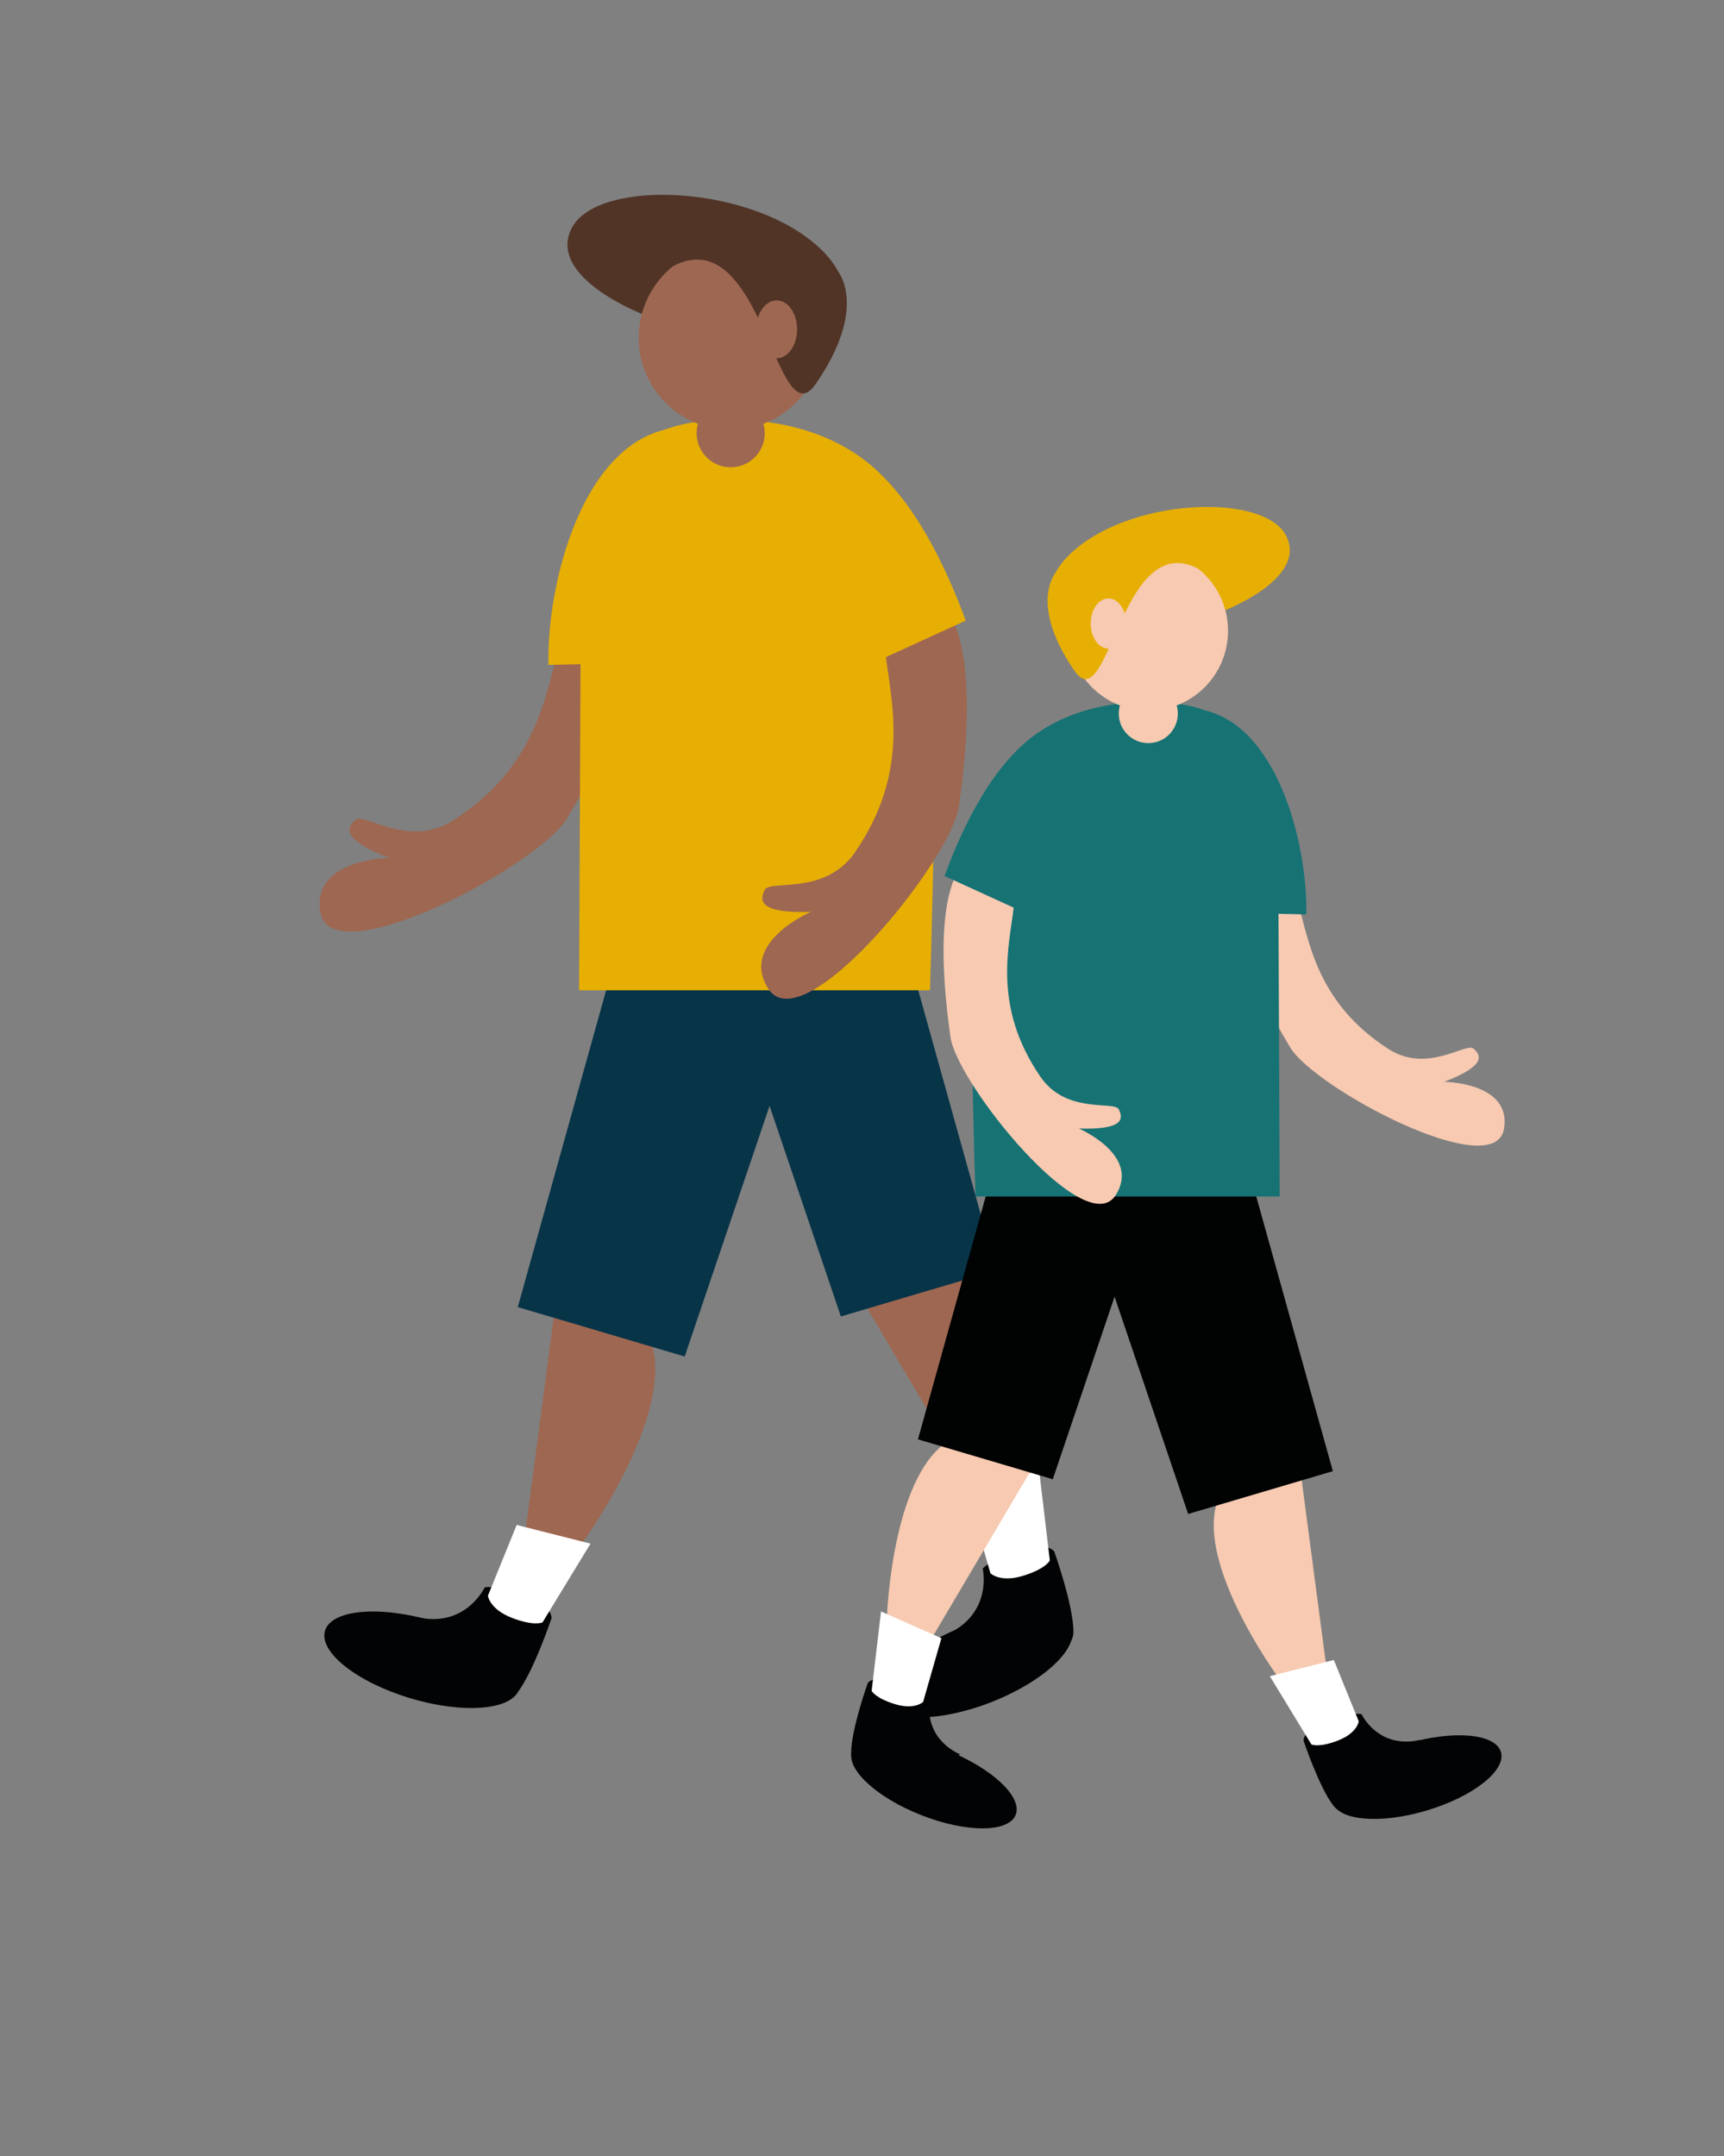 <?xml version="1.0" encoding="utf-8"?>
<!-- Generator: Adobe Illustrator 17.0.0, SVG Export Plug-In . SVG Version: 6.00 Build 0)  -->
<!DOCTYPE svg PUBLIC "-//W3C//DTD SVG 1.1//EN" "http://www.w3.org/Graphics/SVG/1.1/DTD/svg11.dtd">
<svg version="1.1" id="Calque_1" xmlns="http://www.w3.org/2000/svg" xmlns:xlink="http://www.w3.org/1999/xlink" x="0px" y="0px"
	 width="175px" height="218.833px" viewBox="90.167 0 175 218.833" enable-background="new 90.167 0 175 218.833"
	 xml:space="preserve">
<rect x="90.167" y="0" width="175" height="218.833" fill="#808080" stroke="none"/>
<line fill="none" stroke="#000000" stroke-miterlimit="10" x1="-331.526" y1="262.051" x2="-114.526" y2="382.051"/>
<g>
	<path fill="#020304" d="M186.359,165.837c4.603-2.14,3.566-6.613,3.566-6.613s0.389-0.713,3.436-1.815s3.825,0.065,3.825,0.065
		s1.945,5.446,1.945,8.169s-5.965,3.242-5.965,3.242L186.359,165.837z"/>
	<g>
		<path fill="#9E6751" d="M177.822,132.144l11.757,19.883l5.36-2.248c0,0-0.519-16.252-7.089-20.574
			C181.28,124.883,177.822,132.144,177.822,132.144z"/>
		
			<ellipse transform="matrix(0.93 -0.366 0.366 0.93 -48.723 81.15)" fill="#020304" cx="189.482" cy="168.968" rx="10.292" ry="4.085"/>
		<path fill="#FFFFFF" d="M188.563,152.221l2.14,7.456c0,0,0.973,0.973,3.307,0.259s2.723-1.556,2.723-1.556l-1.102-9.293
			L188.563,152.221z"/>
		<g>
			<path fill="#9E6751" d="M146.556,132.346l-3.025,22.9l5.604,1.54c0,0,9.624-13.106,7.124-20.562
				C153.759,128.768,146.556,132.346,146.556,132.346z"/>
			
				<ellipse transform="matrix(0.958 0.286 -0.286 0.958 53.799 -31.018)" fill="#020304" cx="132.998" cy="168.514" rx="10.292" ry="4.085"/>
			<path fill="#020304" d="M132.474,164.122c4.942,1.158,6.888-3.001,6.888-3.001s0.746-0.321,3.824,0.693
				c3.078,1.014,2.969,2.412,2.969,2.412s-1.832,5.485-3.513,7.628c-1.681,2.142-6.694-1.132-6.694-1.132L132.474,164.122z"/>
			<path fill="#FFFFFF" d="M142.613,154.772l-2.919,7.187c0,0,0.165,1.365,2.441,2.245s3.103,0.457,3.103,0.457l4.87-7.991
				L142.613,154.772z"/>
		</g>
		<path fill="#9E6751" d="M152.006,61.786c3.773,0.842,3.969,7.493-4.287,21.273c-2.856,4.767-23.966,16.028-25.034,9.513
			c-0.893-5.444,7.008-5.487,7.008-5.487c-5.005-1.925-4.308-3.132-3.427-3.886c0.881-0.754,5.397,2.953,9.921,0.059
			c8.484-5.427,9.329-12.764,10.666-17.267C148.191,61.489,152.006,61.786,152.006,61.786z"/>
		<g>
			<polygon fill="#083448" points="151.888,99.813 142.725,132.663 159.669,137.677 170.561,105.519 164.51,90.823 			"/>
			<polygon fill="#083448" points="182.771,98.335 191.308,128.94 175.522,133.611 165.374,103.65 171.012,89.959 			"/>
			<path fill="#E7AF04" d="M149.122,61.086c0-11.411,3.631-18.499,15.042-18.499s19.364,6.051,20.401,16.943s0,40.975,0,40.975
				h-35.616L149.122,61.086z"/>
			<g>
				<path fill="#513426" d="M155.346,31.867c0,0-9.855-3.804-7.089-8.818s18.672-4.322,25.415,2.42s-3.112,14.35-6.57,14.35
					C163.645,39.82,155.346,31.867,155.346,31.867z"/>
				<g>
					<circle fill="#9E6751" cx="164.337" cy="34.287" r="9.336"/>
					<circle fill="#9E6751" cx="164.337" cy="43.969" r="3.458"/>
				</g>
				<path fill="#513426" d="M158.458,27.026c9.163-4.841,10.479,17.8,14.523,11.93c5.36-7.78,2.248-11.411,2.248-11.411
					l-6.397-3.458l-6.916-1.729L158.458,27.026z"/>
				<ellipse fill="#9E6751" cx="169.005" cy="33.423" rx="2.075" ry="2.939"/>
			</g>
			<path fill="#9E6751" d="M183.182,60.567c3.804-0.692,6.57,5.36,4.322,21.266c-0.777,5.502-15.846,24.086-19.364,18.499
				c-2.939-4.668,4.322-7.78,4.322-7.78c-5.36,0.173-5.187-1.21-4.668-2.248c0.519-1.037,6.121,0.622,9.163-3.804
				c5.705-8.299,3.631-15.387,3.112-20.056S183.182,60.567,183.182,60.567z"/>
			<path fill="#E7AF04" d="M176.958,46.044c5.705,3.631,9.336,11.757,11.238,16.943l-10.201,4.668l-5.187-7.953L176.958,46.044z"/>
		</g>
		<path fill="#E7AF04" d="M158.458,43.451c-9.163,1.383-12.794,15.733-12.621,24.032l7.953-0.173L158.458,43.451z"/>
	</g>
</g>
<g id="Personnage_26_">
	<path fill="#F7CAB1" d="M195.038,148.862l-10.192,17.236l-4.646-1.948c0,0,0.45-14.089,6.145-17.836
		C192.04,142.567,195.038,148.862,195.038,148.862z"/>
	
		<ellipse transform="matrix(-0.93 -0.366 0.366 -0.93 290.787 416.743)" fill="#020304" cx="184.93" cy="180.784" rx="8.922" ry="3.541"/>
	<path fill="#020304" d="M187.638,178.07c-3.991-1.855-3.091-5.733-3.091-5.733s-0.337-0.618-2.979-1.574s-3.316,0.056-3.316,0.056
		s-1.686,4.721-1.686,7.082c0,2.361,5.171,2.81,5.171,2.81L187.638,178.07z"/>
	<path fill="#FFFFFF" d="M185.727,166.267l-1.855,6.464c0,0-0.843,0.843-2.866,0.225c-2.023-0.618-2.361-1.349-2.361-1.349
		l0.955-8.056L185.727,166.267z"/>
	<g>
		<path fill="#F7CAB1" d="M222.142,149.037l2.622,19.851l-4.858,1.335c0,0-8.343-11.361-6.176-17.825
			C215.898,145.935,222.142,149.037,222.142,149.037z"/>
		
			<ellipse transform="matrix(-0.958 0.286 -0.286 -0.958 509.639 286.284)" fill="#020304" cx="233.896" cy="180.39" rx="8.922" ry="3.541"/>
		<path fill="#020304" d="M234.35,176.583c-4.284,1.004-5.971-2.602-5.971-2.602s-0.647-0.278-3.315,0.601
			c-2.668,0.879-2.574,2.091-2.574,2.091s1.588,4.755,3.045,6.612c1.457,1.857,5.803-0.981,5.803-0.981L234.35,176.583z"/>
		<path fill="#FFFFFF" d="M225.561,168.478l2.531,6.23c0,0-0.143,1.184-2.116,1.946c-1.973,0.763-2.69,0.396-2.69,0.396
			l-4.221-6.928L225.561,168.478z"/>
	</g>
	<path fill="#F7CAB1" d="M217.418,87.869c-3.271,0.73-3.44,6.495,3.717,18.441c2.476,4.132,20.776,13.895,21.702,8.247
		c0.774-4.719-6.075-4.757-6.075-4.757c4.339-1.669,3.734-2.715,2.971-3.369c-0.764-0.654-4.679,2.56-8.601,0.051
		c-7.354-4.705-8.087-11.065-9.246-14.968C220.725,87.611,217.418,87.869,217.418,87.869z"/>
	<g>
		<polygon fill="#010202" points="217.52,120.835 225.463,149.312 210.775,153.658 201.333,125.781 206.579,113.041 		"/>
		<polygon fill="#010202" points="190.748,119.553 183.347,146.084 197.032,150.134 205.829,124.161 200.942,112.292 		"/>
		<path fill="#177274" d="M219.918,87.262c0-9.892-3.147-16.037-13.039-16.037c-9.892,0-16.786,5.246-17.686,14.688
			s0,35.521,0,35.521h30.875L219.918,87.262z"/>
		<g>
			<path fill="#E7AF04" d="M214.522,61.932c0,0,8.543-3.297,6.145-7.644c-2.398-4.346-16.187-3.747-22.032,2.098
				s2.698,12.44,5.695,12.44C207.328,68.827,214.522,61.932,214.522,61.932z"/>
			<g>
				<circle fill="#F7CAB1" cx="206.729" cy="64.031" r="8.093"/>
				<circle fill="#F7CAB1" cx="206.729" cy="72.424" r="2.998"/>
			</g>
			<path fill="#E7AF04" d="M211.824,57.736c-7.944-4.197-9.084,15.431-12.59,10.342c-4.646-6.745-1.948-9.892-1.948-9.892
				l5.546-2.998l5.995-1.499L211.824,57.736z"/>
			<ellipse fill="#F7CAB1" cx="202.682" cy="63.281" rx="1.799" ry="2.548"/>
		</g>
		<path fill="#F7CAB1" d="M190.392,86.812c-3.297-0.6-5.695,4.646-3.747,18.435c0.674,4.77,13.737,20.88,16.786,16.037
			c2.548-4.047-3.747-6.745-3.747-6.745c4.646,0.15,4.496-1.049,4.047-1.948c-0.45-0.899-5.306,0.539-7.944-3.297
			c-4.946-7.194-3.147-13.339-2.698-17.386C193.539,87.861,190.392,86.812,190.392,86.812z"/>
		<path fill="#177274" d="M195.787,74.222c-4.946,3.147-8.093,10.192-9.742,14.688l8.843,4.047l4.496-6.894L195.787,74.222z"/>
	</g>
	<path fill="#177274" d="M211.824,71.974c7.944,1.199,11.091,13.639,10.941,20.833l-6.894-0.15L211.824,71.974z"/>
</g>
</svg>
